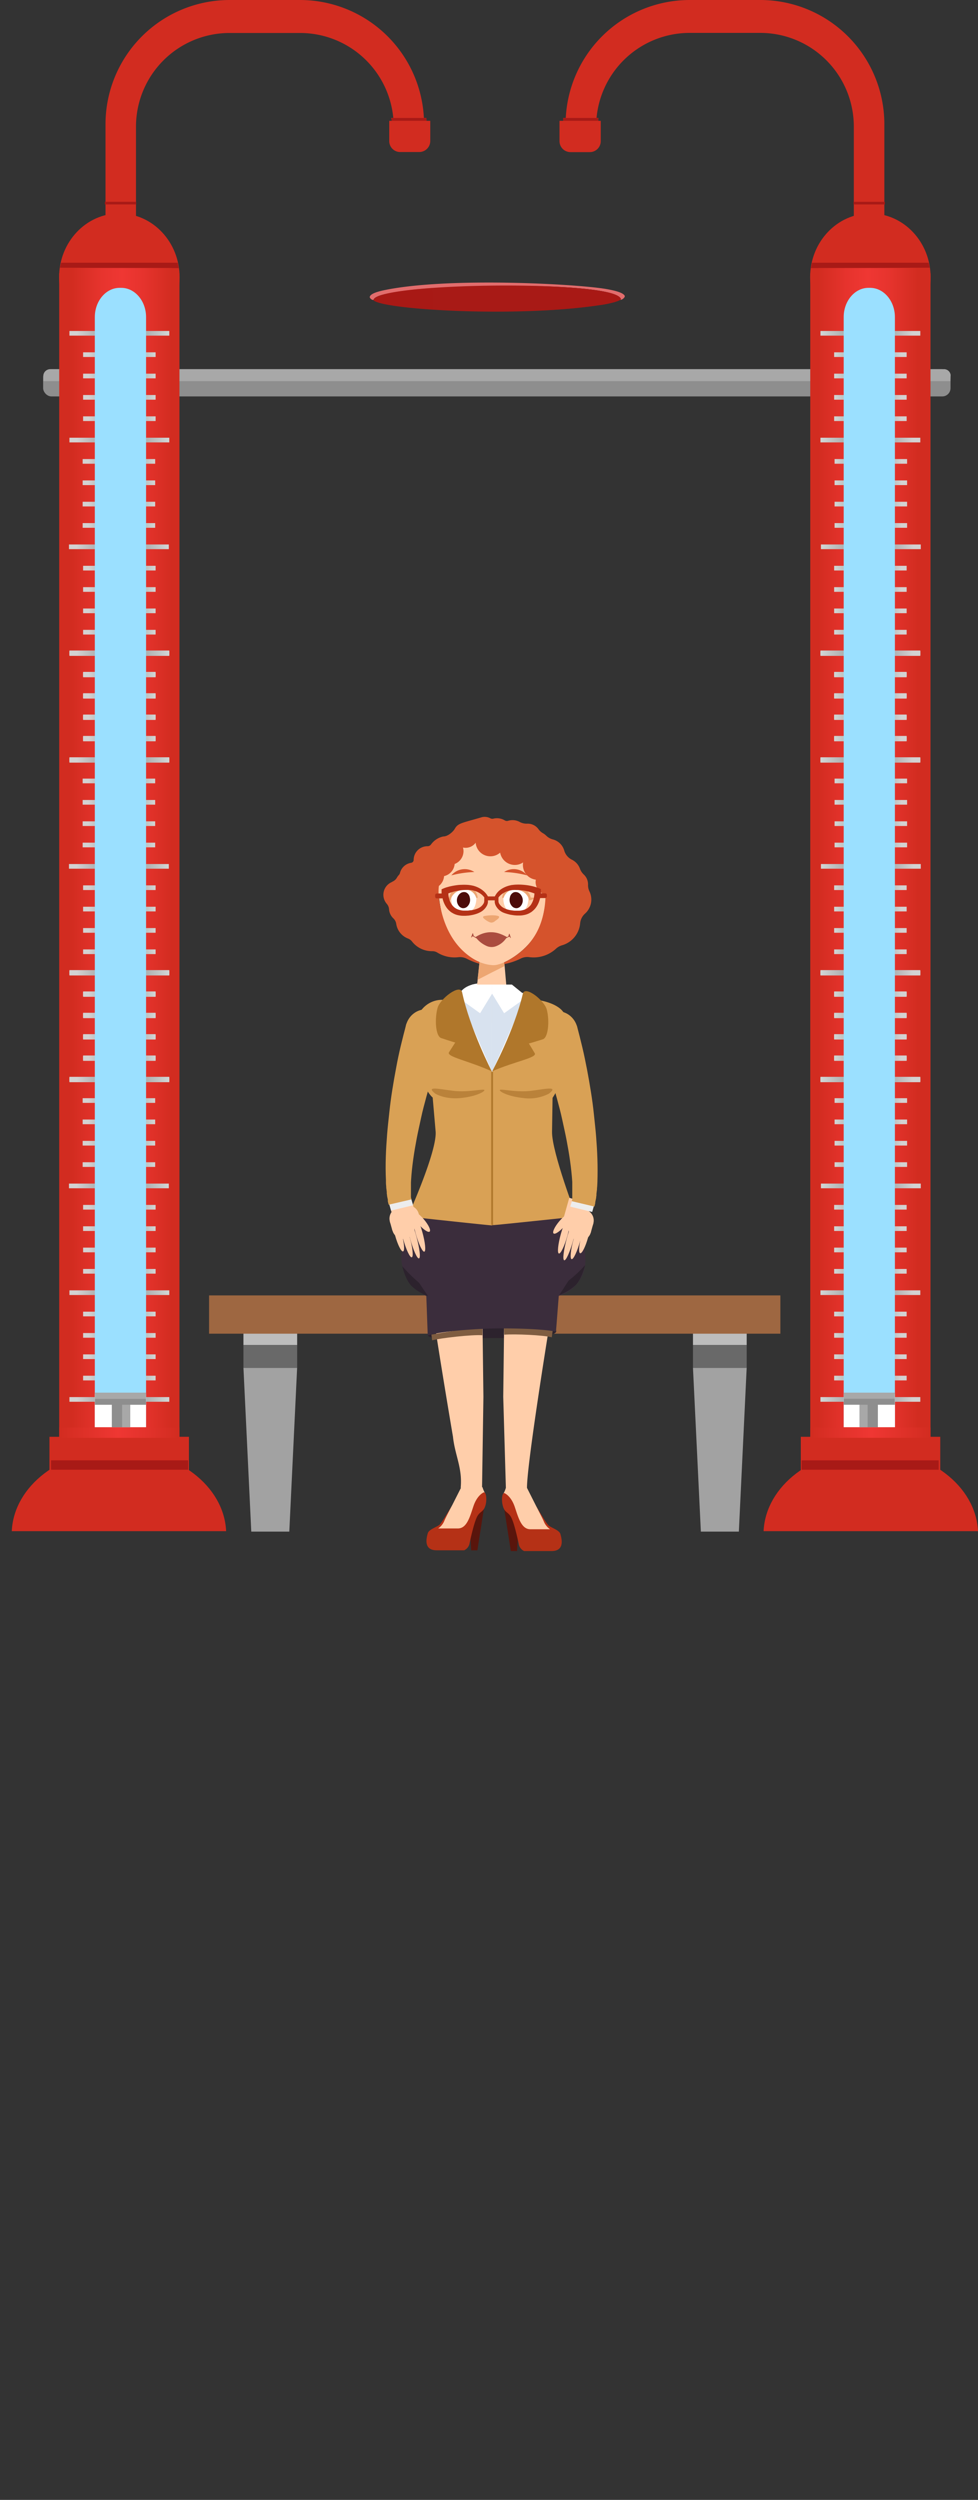 <svg xmlns="http://www.w3.org/2000/svg" xmlns:xlink="http://www.w3.org/1999/xlink" viewBox="0 0 332.11 848.17"><rect x="0" y="0" width="332.11" height="848.17" fill="#333333" stroke="none"/><defs><clipPath id="a"><path d="M210.87,101.44v.06c-.1.36-1.77.89-2.14,1a38.89,38.89,0,0,1-5.63,1.11c-28.22,4.14-71.94,1.48-76.12-1.62l-.16-.18c.87-4.83,52.68-6.34,74.28-3.51C206.71,99,210.37,100,210.87,101.44Z" style="fill:#a81a16"/></clipPath><linearGradient id="b" x1="-182.75" y1="288.95" x2="-148.36" y2="288.95" gradientTransform="matrix(1, 0, 0, -1, 460.49, 577.9)" gradientUnits="userSpaceOnUse"><stop offset="0.01" stop-color="#d22c20"/><stop offset="0.31" stop-color="#e7342e"/><stop offset="0.51" stop-color="#ef3733"/><stop offset="0.72" stop-color="#e6332d"/><stop offset="1" stop-color="#d22c20"/></linearGradient><linearGradient id="c" x1="311.62" y1="329.93" x2="278.86" y2="329.93" gradientUnits="userSpaceOnUse"><stop offset="0.05" stop-color="#d3d2d2"/><stop offset="0.37" stop-color="#9a9a9c"/><stop offset="0.64" stop-color="#9a9a9c"/><stop offset="1" stop-color="#d1d6d5"/></linearGradient><linearGradient id="d" x1="307.23" y1="337.17" x2="283.44" y2="337.17" xlink:href="#c"/><linearGradient id="e" x1="307.23" y1="344.42" x2="283.44" y2="344.42" xlink:href="#c"/><linearGradient id="f" x1="307.23" y1="351.66" x2="283.44" y2="351.66" xlink:href="#c"/><linearGradient id="g" x1="307.23" y1="358.9" x2="283.44" y2="358.9" xlink:href="#c"/><linearGradient id="h" x1="311.62" y1="366.15" x2="278.86" y2="366.15" xlink:href="#c"/><linearGradient id="i" x1="307.38" y1="373.39" x2="283.59" y2="373.39" xlink:href="#c"/><linearGradient id="j" x1="307.38" y1="380.63" x2="283.59" y2="380.63" xlink:href="#c"/><linearGradient id="k" x1="307.38" y1="387.88" x2="283.59" y2="387.88" xlink:href="#c"/><linearGradient id="l" x1="307.38" y1="395.12" x2="283.59" y2="395.12" xlink:href="#c"/><linearGradient id="m" x1="311.78" y1="402.37" x2="279.01" y2="402.37" xlink:href="#c"/><linearGradient id="n" x1="307.23" y1="409.61" x2="283.44" y2="409.61" xlink:href="#c"/><linearGradient id="o" x1="307.23" y1="416.85" x2="283.44" y2="416.85" xlink:href="#c"/><linearGradient id="p" x1="307.23" y1="424.1" x2="283.44" y2="424.1" xlink:href="#c"/><linearGradient id="q" x1="307.23" y1="431.34" x2="283.44" y2="431.34" xlink:href="#c"/><linearGradient id="r" x1="311.62" y1="438.58" x2="278.86" y2="438.58" xlink:href="#c"/><linearGradient id="s" x1="307.23" y1="445.83" x2="283.44" y2="445.83" xlink:href="#c"/><linearGradient id="t" x1="307.23" y1="453.07" x2="283.44" y2="453.07" xlink:href="#c"/><linearGradient id="u" x1="307.23" y1="460.31" x2="283.44" y2="460.31" xlink:href="#c"/><linearGradient id="v" x1="307.23" y1="467.56" x2="283.44" y2="467.56" xlink:href="#c"/><linearGradient id="w" x1="311.62" y1="474.8" x2="278.86" y2="474.8" xlink:href="#c"/><linearGradient id="x" x1="311.62" y1="221.51" x2="278.86" y2="221.51" xlink:href="#c"/><linearGradient id="y" x1="307.23" y1="228.75" x2="283.44" y2="228.75" xlink:href="#c"/><linearGradient id="z" x1="307.23" y1="235.99" x2="283.44" y2="235.99" xlink:href="#c"/><linearGradient id="aa" x1="307.23" y1="243.24" x2="283.44" y2="243.24" xlink:href="#c"/><linearGradient id="ab" x1="307.23" y1="250.48" x2="283.44" y2="250.48" xlink:href="#c"/><linearGradient id="ac" x1="311.62" y1="257.73" x2="278.86" y2="257.73" xlink:href="#c"/><linearGradient id="ad" x1="307.38" y1="264.97" x2="283.59" y2="264.97" xlink:href="#c"/><linearGradient id="ae" x1="307.38" y1="272.21" x2="283.59" y2="272.21" xlink:href="#c"/><linearGradient id="af" x1="307.38" y1="279.46" x2="283.59" y2="279.46" xlink:href="#c"/><linearGradient id="ag" x1="307.38" y1="286.7" x2="283.59" y2="286.7" xlink:href="#c"/><linearGradient id="ah" x1="311.78" y1="293.94" x2="279.01" y2="293.94" xlink:href="#c"/><linearGradient id="ai" x1="307.23" y1="301.19" x2="283.44" y2="301.19" xlink:href="#c"/><linearGradient id="aj" x1="307.23" y1="308.43" x2="283.44" y2="308.43" xlink:href="#c"/><linearGradient id="ak" x1="307.23" y1="315.67" x2="283.44" y2="315.67" xlink:href="#c"/><linearGradient id="al" x1="307.23" y1="322.92" x2="283.44" y2="322.92" xlink:href="#c"/><linearGradient id="am" x1="311.62" y1="330.16" x2="278.86" y2="330.16" xlink:href="#c"/><linearGradient id="an" x1="307.23" y1="337.4" x2="283.44" y2="337.4" xlink:href="#c"/><linearGradient id="ao" x1="307.23" y1="344.65" x2="283.44" y2="344.65" xlink:href="#c"/><linearGradient id="ap" x1="307.23" y1="351.89" x2="283.44" y2="351.89" xlink:href="#c"/><linearGradient id="aq" x1="307.23" y1="359.13" x2="283.44" y2="359.13" xlink:href="#c"/><linearGradient id="ar" x1="311.62" y1="366.38" x2="278.86" y2="366.38" xlink:href="#c"/><linearGradient id="as" x1="311.62" y1="113.09" x2="278.86" y2="113.09" xlink:href="#c"/><linearGradient id="at" x1="307.23" y1="120.33" x2="283.44" y2="120.33" xlink:href="#c"/><linearGradient id="au" x1="307.23" y1="127.57" x2="283.44" y2="127.57" xlink:href="#c"/><linearGradient id="av" x1="307.23" y1="134.82" x2="283.44" y2="134.82" xlink:href="#c"/><linearGradient id="aw" x1="307.23" y1="142.06" x2="283.44" y2="142.06" xlink:href="#c"/><linearGradient id="ax" x1="311.62" y1="149.3" x2="278.86" y2="149.3" xlink:href="#c"/><linearGradient id="ay" x1="307.38" y1="156.55" x2="283.59" y2="156.55" xlink:href="#c"/><linearGradient id="az" x1="307.38" y1="163.79" x2="283.59" y2="163.79" xlink:href="#c"/><linearGradient id="ba" x1="307.38" y1="171.03" x2="283.59" y2="171.03" xlink:href="#c"/><linearGradient id="bb" x1="307.38" y1="178.28" x2="283.59" y2="178.28" xlink:href="#c"/><linearGradient id="bc" x1="311.78" y1="185.52" x2="279.01" y2="185.52" xlink:href="#c"/><linearGradient id="bd" x1="307.23" y1="192.76" x2="283.44" y2="192.76" xlink:href="#c"/><linearGradient id="be" x1="307.23" y1="200.01" x2="283.44" y2="200.01" xlink:href="#c"/><linearGradient id="bf" x1="307.23" y1="207.25" x2="283.44" y2="207.25" xlink:href="#c"/><linearGradient id="bg" x1="307.23" y1="214.49" x2="283.44" y2="214.49" xlink:href="#c"/><linearGradient id="bh" x1="311.62" y1="221.74" x2="278.86" y2="221.74" xlink:href="#c"/><linearGradient id="bi" x1="307.23" y1="228.98" x2="283.44" y2="228.98" xlink:href="#c"/><linearGradient id="bj" x1="307.23" y1="236.23" x2="283.44" y2="236.23" xlink:href="#c"/><linearGradient id="bk" x1="307.23" y1="243.47" x2="283.44" y2="243.47" xlink:href="#c"/><linearGradient id="bl" x1="307.23" y1="250.71" x2="283.44" y2="250.71" xlink:href="#c"/><linearGradient id="bm" x1="311.62" y1="257.96" x2="278.86" y2="257.96" xlink:href="#c"/><clipPath id="bn"><rect x="286.53" y="112.37" width="17.37" height="371.86" style="fill:none"/></clipPath><linearGradient id="bo" x1="275.18" y1="486.08" x2="315.97" y2="486.08" gradientUnits="userSpaceOnUse"><stop offset="0.01" stop-color="#d22c20"/><stop offset="0.26" stop-color="#e2322b"/><stop offset="0.51" stop-color="#ef3733"/><stop offset="1" stop-color="#d22c20"/></linearGradient><linearGradient id="bp" x1="-368.75" y1="288.95" x2="-334.36" y2="288.95" gradientTransform="translate(392.71)" xlink:href="#b"/><linearGradient id="bq" x1="497.62" y1="329.93" x2="464.86" y2="329.93" gradientTransform="matrix(-1, 0, 0, 1, 522.09, 0)" xlink:href="#c"/><linearGradient id="br" x1="493.23" y1="337.17" x2="469.44" y2="337.17" gradientTransform="matrix(-1, 0, 0, 1, 522.09, 0)" xlink:href="#c"/><linearGradient id="bs" x1="493.23" y1="344.42" x2="469.44" y2="344.42" gradientTransform="matrix(-1, 0, 0, 1, 522.09, 0)" xlink:href="#c"/><linearGradient id="bt" x1="493.23" y1="351.66" x2="469.44" y2="351.66" gradientTransform="matrix(-1, 0, 0, 1, 522.09, 0)" xlink:href="#c"/><linearGradient id="bu" x1="493.23" y1="358.9" x2="469.44" y2="358.9" gradientTransform="matrix(-1, 0, 0, 1, 522.09, 0)" xlink:href="#c"/><linearGradient id="bv" x1="497.62" y1="366.15" x2="464.86" y2="366.15" gradientTransform="matrix(-1, 0, 0, 1, 522.09, 0)" xlink:href="#c"/><linearGradient id="bw" x1="493.38" y1="373.39" x2="469.59" y2="373.39" gradientTransform="matrix(-1, 0, 0, 1, 522.09, 0)" xlink:href="#c"/><linearGradient id="bx" x1="493.38" y1="380.63" x2="469.59" y2="380.63" gradientTransform="matrix(-1, 0, 0, 1, 522.09, 0)" xlink:href="#c"/><linearGradient id="by" x1="493.38" y1="387.88" x2="469.59" y2="387.88" gradientTransform="matrix(-1, 0, 0, 1, 522.09, 0)" xlink:href="#c"/><linearGradient id="bz" x1="493.38" y1="395.12" x2="469.59" y2="395.12" gradientTransform="matrix(-1, 0, 0, 1, 522.09, 0)" xlink:href="#c"/><linearGradient id="ca" x1="497.78" y1="402.37" x2="465.01" y2="402.37" gradientTransform="matrix(-1, 0, 0, 1, 522.09, 0)" xlink:href="#c"/><linearGradient id="cb" x1="493.23" y1="409.61" x2="469.44" y2="409.61" gradientTransform="matrix(-1, 0, 0, 1, 522.09, 0)" xlink:href="#c"/><linearGradient id="cc" x1="493.23" y1="416.85" x2="469.44" y2="416.85" gradientTransform="matrix(-1, 0, 0, 1, 522.09, 0)" xlink:href="#c"/><linearGradient id="cd" x1="493.23" y1="424.1" x2="469.44" y2="424.1" gradientTransform="matrix(-1, 0, 0, 1, 522.09, 0)" xlink:href="#c"/><linearGradient id="ce" x1="493.23" y1="431.34" x2="469.44" y2="431.34" gradientTransform="matrix(-1, 0, 0, 1, 522.09, 0)" xlink:href="#c"/><linearGradient id="cf" x1="497.62" y1="438.58" x2="464.86" y2="438.58" gradientTransform="matrix(-1, 0, 0, 1, 522.09, 0)" xlink:href="#c"/><linearGradient id="cg" x1="493.23" y1="445.83" x2="469.44" y2="445.83" gradientTransform="matrix(-1, 0, 0, 1, 522.09, 0)" xlink:href="#c"/><linearGradient id="ch" x1="493.23" y1="453.07" x2="469.44" y2="453.07" gradientTransform="matrix(-1, 0, 0, 1, 522.09, 0)" xlink:href="#c"/><linearGradient id="ci" x1="493.23" y1="460.31" x2="469.44" y2="460.31" gradientTransform="matrix(-1, 0, 0, 1, 522.09, 0)" xlink:href="#c"/><linearGradient id="cj" x1="493.23" y1="467.56" x2="469.44" y2="467.56" gradientTransform="matrix(-1, 0, 0, 1, 522.09, 0)" xlink:href="#c"/><linearGradient id="ck" x1="497.62" y1="474.8" x2="464.86" y2="474.8" gradientTransform="matrix(-1, 0, 0, 1, 522.09, 0)" xlink:href="#c"/><linearGradient id="cl" x1="497.62" y1="221.51" x2="464.86" y2="221.51" gradientTransform="matrix(-1, 0, 0, 1, 522.09, 0)" xlink:href="#c"/><linearGradient id="cm" x1="493.23" y1="228.75" x2="469.44" y2="228.75" gradientTransform="matrix(-1, 0, 0, 1, 522.09, 0)" xlink:href="#c"/><linearGradient id="cn" x1="493.23" y1="235.99" x2="469.44" y2="235.99" gradientTransform="matrix(-1, 0, 0, 1, 522.09, 0)" xlink:href="#c"/><linearGradient id="co" x1="493.23" y1="243.24" x2="469.44" y2="243.24" gradientTransform="matrix(-1, 0, 0, 1, 522.09, 0)" xlink:href="#c"/><linearGradient id="cp" x1="493.23" y1="250.48" x2="469.44" y2="250.48" gradientTransform="matrix(-1, 0, 0, 1, 522.09, 0)" xlink:href="#c"/><linearGradient id="cq" x1="497.62" y1="257.73" x2="464.86" y2="257.73" gradientTransform="matrix(-1, 0, 0, 1, 522.09, 0)" xlink:href="#c"/><linearGradient id="cr" x1="493.38" y1="264.97" x2="469.59" y2="264.97" gradientTransform="matrix(-1, 0, 0, 1, 522.09, 0)" xlink:href="#c"/><linearGradient id="cs" x1="493.38" y1="272.21" x2="469.59" y2="272.21" gradientTransform="matrix(-1, 0, 0, 1, 522.09, 0)" xlink:href="#c"/><linearGradient id="ct" x1="493.38" y1="279.46" x2="469.59" y2="279.46" gradientTransform="matrix(-1, 0, 0, 1, 522.09, 0)" xlink:href="#c"/><linearGradient id="cu" x1="493.38" y1="286.7" x2="469.59" y2="286.7" gradientTransform="matrix(-1, 0, 0, 1, 522.09, 0)" xlink:href="#c"/><linearGradient id="cv" x1="497.78" y1="293.94" x2="465.01" y2="293.94" gradientTransform="matrix(-1, 0, 0, 1, 522.09, 0)" xlink:href="#c"/><linearGradient id="cw" x1="493.23" y1="301.19" x2="469.44" y2="301.19" gradientTransform="matrix(-1, 0, 0, 1, 522.09, 0)" xlink:href="#c"/><linearGradient id="cx" x1="493.23" y1="308.43" x2="469.44" y2="308.43" gradientTransform="matrix(-1, 0, 0, 1, 522.09, 0)" xlink:href="#c"/><linearGradient id="cy" x1="493.23" y1="315.67" x2="469.44" y2="315.67" gradientTransform="matrix(-1, 0, 0, 1, 522.09, 0)" xlink:href="#c"/><linearGradient id="cz" x1="493.23" y1="322.92" x2="469.44" y2="322.92" gradientTransform="matrix(-1, 0, 0, 1, 522.09, 0)" xlink:href="#c"/><linearGradient id="da" x1="497.62" y1="330.16" x2="464.86" y2="330.16" gradientTransform="matrix(-1, 0, 0, 1, 522.09, 0)" xlink:href="#c"/><linearGradient id="db" x1="493.23" y1="337.4" x2="469.44" y2="337.4" gradientTransform="matrix(-1, 0, 0, 1, 522.09, 0)" xlink:href="#c"/><linearGradient id="dc" x1="493.23" y1="344.65" x2="469.44" y2="344.65" gradientTransform="matrix(-1, 0, 0, 1, 522.09, 0)" xlink:href="#c"/><linearGradient id="dd" x1="493.23" y1="351.89" x2="469.44" y2="351.89" gradientTransform="matrix(-1, 0, 0, 1, 522.09, 0)" xlink:href="#c"/><linearGradient id="de" x1="493.23" y1="359.13" x2="469.44" y2="359.13" gradientTransform="matrix(-1, 0, 0, 1, 522.09, 0)" xlink:href="#c"/><linearGradient id="df" x1="497.62" y1="366.38" x2="464.86" y2="366.38" gradientTransform="matrix(-1, 0, 0, 1, 522.09, 0)" xlink:href="#c"/><linearGradient id="dg" x1="497.62" y1="113.09" x2="464.86" y2="113.09" gradientTransform="matrix(-1, 0, 0, 1, 522.09, 0)" xlink:href="#c"/><linearGradient id="dh" x1="493.23" y1="120.33" x2="469.44" y2="120.33" gradientTransform="matrix(-1, 0, 0, 1, 522.09, 0)" xlink:href="#c"/><linearGradient id="di" x1="493.23" y1="127.57" x2="469.44" y2="127.57" gradientTransform="matrix(-1, 0, 0, 1, 522.09, 0)" xlink:href="#c"/><linearGradient id="dj" x1="493.23" y1="134.82" x2="469.44" y2="134.82" gradientTransform="matrix(-1, 0, 0, 1, 522.09, 0)" xlink:href="#c"/><linearGradient id="dk" x1="493.23" y1="142.06" x2="469.44" y2="142.06" gradientTransform="matrix(-1, 0, 0, 1, 522.09, 0)" xlink:href="#c"/><linearGradient id="dl" x1="497.62" y1="149.3" x2="464.86" y2="149.3" gradientTransform="matrix(-1, 0, 0, 1, 522.09, 0)" xlink:href="#c"/><linearGradient id="dm" x1="493.38" y1="156.55" x2="469.59" y2="156.55" gradientTransform="matrix(-1, 0, 0, 1, 522.09, 0)" xlink:href="#c"/><linearGradient id="dn" x1="493.38" y1="163.79" x2="469.59" y2="163.79" gradientTransform="matrix(-1, 0, 0, 1, 522.09, 0)" xlink:href="#c"/><linearGradient id="do" x1="493.38" y1="171.03" x2="469.59" y2="171.03" gradientTransform="matrix(-1, 0, 0, 1, 522.09, 0)" xlink:href="#c"/><linearGradient id="dp" x1="493.38" y1="178.28" x2="469.59" y2="178.28" gradientTransform="matrix(-1, 0, 0, 1, 522.09, 0)" xlink:href="#c"/><linearGradient id="dq" x1="497.78" y1="185.52" x2="465.01" y2="185.52" gradientTransform="matrix(-1, 0, 0, 1, 522.09, 0)" xlink:href="#c"/><linearGradient id="dr" x1="493.23" y1="192.76" x2="469.44" y2="192.76" gradientTransform="matrix(-1, 0, 0, 1, 522.09, 0)" xlink:href="#c"/><linearGradient id="ds" x1="493.23" y1="200.01" x2="469.44" y2="200.01" gradientTransform="matrix(-1, 0, 0, 1, 522.09, 0)" xlink:href="#c"/><linearGradient id="dt" x1="493.23" y1="207.25" x2="469.44" y2="207.25" gradientTransform="matrix(-1, 0, 0, 1, 522.09, 0)" xlink:href="#c"/><linearGradient id="du" x1="493.23" y1="214.49" x2="469.44" y2="214.49" gradientTransform="matrix(-1, 0, 0, 1, 522.09, 0)" xlink:href="#c"/><linearGradient id="dv" x1="497.62" y1="221.74" x2="464.86" y2="221.74" gradientTransform="matrix(-1, 0, 0, 1, 522.09, 0)" xlink:href="#c"/><linearGradient id="dw" x1="493.23" y1="228.98" x2="469.44" y2="228.98" gradientTransform="matrix(-1, 0, 0, 1, 522.09, 0)" xlink:href="#c"/><linearGradient id="dx" x1="493.23" y1="236.23" x2="469.44" y2="236.23" gradientTransform="matrix(-1, 0, 0, 1, 522.09, 0)" xlink:href="#c"/><linearGradient id="dy" x1="493.23" y1="243.47" x2="469.44" y2="243.47" gradientTransform="matrix(-1, 0, 0, 1, 522.09, 0)" xlink:href="#c"/><linearGradient id="dz" x1="493.23" y1="250.71" x2="469.44" y2="250.71" gradientTransform="matrix(-1, 0, 0, 1, 522.09, 0)" xlink:href="#c"/><linearGradient id="ea" x1="497.62" y1="257.96" x2="464.86" y2="257.96" gradientTransform="matrix(-1, 0, 0, 1, 522.09, 0)" xlink:href="#c"/><clipPath id="eb"><rect x="32.2" y="112.37" width="17.37" height="371.86" transform="translate(81.77 596.6) rotate(-180)" style="fill:none"/></clipPath><linearGradient id="ec" x1="461.18" y1="486.08" x2="501.97" y2="486.08" gradientTransform="matrix(1, 0, 0, -1, -441.06, 972.17)" xlink:href="#bo"/></defs><title>woman-start</title><g style="isolation:isolate"><polygon points="98.24 519.65 85.33 519.65 82.67 464.07 100.9 464.07 98.24 519.65" style="fill:#a2a2a2"/><rect x="82.67" y="448.64" width="18.24" height="7.71" style="fill:#bdbdbd"/><rect x="82.67" y="456.36" width="18.24" height="7.71" style="fill:#696969"/><polygon points="250.9 519.65 238 519.65 235.32 464.07 253.56 464.07 250.9 519.65" style="fill:#a2a2a2"/><rect x="235.32" y="448.64" width="18.24" height="7.71" style="fill:#bdbdbd"/><rect x="235.32" y="456.36" width="18.24" height="7.71" style="fill:#696969"/><rect x="71" y="439.51" width="194" height="12.99" style="fill:#9e6741"/><rect x="14.65" y="125.24" width="308.13" height="9.26" rx="2.8" ry="2.8" style="fill:#8e8e8e"/><path d="M322.73,129.32h-308v-2.06a2.37,2.37,0,0,1,2.59-2h303a2.28,2.28,0,0,1,2.51,2S322.67,129.28,322.73,129.32Z" style="fill:#a8a8a8"/><path d="M212.15,100.37l0,.17,0,.15a2.14,2.14,0,0,1-1.17,1l-.38.08,0-.09.24-.16v-.06c-2.55-6.55-71.5-5-82.21-1.06-1.67.69-1.61,1-1.84,1.39h0l-.39-.08a1.66,1.66,0,0,1-.84-.81v-.16c.24-1.22,3.23-1.89,4.37-2.17,21.58-4.7,66.51-2.21,76.11-.48C207.93,98.43,211.56,99.13,212.15,100.37Z" style="fill:#e26d6d"/><path d="M210.87,101.44v.06c-.1.36-1.77.89-2.14,1a38.89,38.89,0,0,1-5.63,1.11c-28.22,4.14-71.94,1.48-76.12-1.62l-.16-.18c.87-4.83,52.68-6.34,74.28-3.51C206.71,99,210.37,100,210.87,101.44Z" style="fill:#a81a16"/><g style="clip-path:url(#a)"><path d="M183.44,95.2v19.59l35.5-12.55S192,91.71,183.44,95.2Z" style="fill:#a81a16;opacity:0.3;mix-blend-mode:multiply"/><path d="M147.56,109.56l-1-16.3S123.7,95,123.5,100.63,147.56,109.56,147.56,109.56Z" style="fill:#a81a16;opacity:0.3;mix-blend-mode:multiply"/></g><path d="M258.24,0H234.07a42.15,42.15,0,0,0-42,42v.08h10.38a31.78,31.78,0,0,1,31.67-30.92h24.13a31.78,31.78,0,0,1,31.69,31.69V74.56c0,.1,0,.2,0,.3h10.37V42A42.15,42.15,0,0,0,258.24,0Z" style="fill:#d22c20"/><polygon points="192.47 42.43 191.71 48.03 194.25 50.43 200.81 49.6 202 44.51 201.39 40.74 201.55 39.96 192.99 39.96 192.47 42.43" style="fill:#d22c20"/><path d="M203.21,40h-3.08c0,.34-.06.67-.07,1h-5.72c0-.34,0-.68,0-1h-3.08c0,.34,0,.68,0,1H190v6.88a3.72,3.72,0,0,0,3.73,3.73h6.5A3.71,3.71,0,0,0,204,47.84V41h-.82C203.15,40.63,203.19,40.3,203.21,40Zm-2.32,4.56v3.33a.66.66,0,0,1-.66.66h-6.5a.69.69,0,0,1-.47-.19.66.66,0,0,1-.19-.46V44.05h7.82Z" style="fill:#d22c20"/><rect x="191.3" y="40.02" width="11.84" height="0.97" transform="translate(394.45 81.01) rotate(180)" style="fill:#a81a16"/><rect x="289.84" y="68.47" width="10.64" height="0.89" transform="translate(590.33 137.84) rotate(-180)" style="fill:#a81a16"/><rect x="275.15" y="92.76" width="40.83" height="400.07" transform="translate(591.13 585.59) rotate(-180)" style="fill:#d22c20"/><ellipse cx="295.56" cy="94.09" rx="20.46" ry="21.68" style="fill:#d22c20"/><polygon points="275.39 90.96 315.74 90.83 315.35 89.14 275.74 89.14 275.39 90.96" style="fill:#a81a16"/><rect x="277.75" y="90.95" width="34.39" height="395.99" transform="translate(589.88 577.9) rotate(-180)" style="fill:url(#b)"/><rect x="278.61" y="329.14" width="33.91" height="1.59" style="fill:url(#c)"/><rect x="283.26" y="336.38" width="24.62" height="1.59" style="fill:url(#d)"/><rect x="283.26" y="343.62" width="24.62" height="1.59" style="fill:url(#e)"/><rect x="283.26" y="350.87" width="24.62" height="1.59" style="fill:url(#f)"/><rect x="283.26" y="358.11" width="24.62" height="1.59" style="fill:url(#g)"/><rect x="278.61" y="365.35" width="33.91" height="1.59" style="fill:url(#h)"/><rect x="283.41" y="372.6" width="24.62" height="1.59" style="fill:url(#i)"/><rect x="283.41" y="379.84" width="24.62" height="1.59" style="fill:url(#j)"/><rect x="283.41" y="387.08" width="24.62" height="1.59" style="fill:url(#k)"/><rect x="283.41" y="394.33" width="24.62" height="1.59" style="fill:url(#l)"/><rect x="278.77" y="401.57" width="33.91" height="1.59" style="fill:url(#m)"/><rect x="283.26" y="408.81" width="24.62" height="1.59" style="fill:url(#n)"/><rect x="283.26" y="416.06" width="24.62" height="1.59" style="fill:url(#o)"/><rect x="283.26" y="423.3" width="24.62" height="1.59" style="fill:url(#p)"/><rect x="283.26" y="430.54" width="24.62" height="1.59" style="fill:url(#q)"/><rect x="278.61" y="437.79" width="33.91" height="1.59" style="fill:url(#r)"/><rect x="283.26" y="445.03" width="24.62" height="1.59" style="fill:url(#s)"/><rect x="283.26" y="452.28" width="24.62" height="1.59" style="fill:url(#t)"/><rect x="283.26" y="459.52" width="24.62" height="1.59" style="fill:url(#u)"/><rect x="283.26" y="466.76" width="24.62" height="1.59" style="fill:url(#v)"/><rect x="278.61" y="474.01" width="33.91" height="1.59" style="fill:url(#w)"/><rect x="278.61" y="220.71" width="33.91" height="1.59" style="fill:url(#x)"/><rect x="283.26" y="227.96" width="24.62" height="1.59" style="fill:url(#y)"/><rect x="283.26" y="235.2" width="24.62" height="1.59" style="fill:url(#z)"/><rect x="283.26" y="242.44" width="24.62" height="1.59" style="fill:url(#aa)"/><rect x="283.26" y="249.69" width="24.62" height="1.59" style="fill:url(#ab)"/><rect x="278.61" y="256.93" width="33.91" height="1.59" style="fill:url(#ac)"/><rect x="283.41" y="264.17" width="24.62" height="1.59" style="fill:url(#ad)"/><rect x="283.41" y="271.42" width="24.62" height="1.59" style="fill:url(#ae)"/><rect x="283.41" y="278.66" width="24.62" height="1.59" style="fill:url(#af)"/><rect x="283.41" y="285.9" width="24.62" height="1.59" style="fill:url(#ag)"/><rect x="278.77" y="293.15" width="33.91" height="1.59" style="fill:url(#ah)"/><rect x="283.26" y="300.39" width="24.62" height="1.59" style="fill:url(#ai)"/><rect x="283.26" y="307.64" width="24.62" height="1.59" style="fill:url(#aj)"/><rect x="283.26" y="314.88" width="24.62" height="1.59" style="fill:url(#ak)"/><rect x="283.26" y="322.12" width="24.62" height="1.59" style="fill:url(#al)"/><rect x="278.61" y="329.37" width="33.91" height="1.59" style="fill:url(#am)"/><rect x="283.26" y="336.61" width="24.62" height="1.59" style="fill:url(#an)"/><rect x="283.26" y="343.85" width="24.62" height="1.59" style="fill:url(#ao)"/><rect x="283.26" y="351.1" width="24.62" height="1.59" style="fill:url(#ap)"/><rect x="283.26" y="358.34" width="24.62" height="1.59" style="fill:url(#aq)"/><rect x="278.61" y="365.58" width="33.91" height="1.59" style="fill:url(#ar)"/><rect x="278.61" y="112.29" width="33.91" height="1.59" style="fill:url(#as)"/><rect x="283.26" y="119.53" width="24.62" height="1.59" style="fill:url(#at)"/><rect x="283.26" y="126.78" width="24.62" height="1.59" style="fill:url(#au)"/><rect x="283.26" y="134.02" width="24.62" height="1.59" style="fill:url(#av)"/><rect x="283.26" y="141.26" width="24.62" height="1.59" style="fill:url(#aw)"/><rect x="278.61" y="148.51" width="33.91" height="1.59" style="fill:url(#ax)"/><rect x="283.41" y="155.75" width="24.62" height="1.59" style="fill:url(#ay)"/><rect x="283.41" y="163" width="24.62" height="1.59" style="fill:url(#az)"/><rect x="283.41" y="170.24" width="24.62" height="1.59" style="fill:url(#ba)"/><rect x="283.41" y="177.48" width="24.62" height="1.59" style="fill:url(#bb)"/><rect x="278.77" y="184.73" width="33.91" height="1.59" style="fill:url(#bc)"/><rect x="283.26" y="191.97" width="24.62" height="1.59" style="fill:url(#bd)"/><rect x="283.26" y="199.21" width="24.62" height="1.59" style="fill:url(#be)"/><rect x="283.26" y="206.46" width="24.62" height="1.59" style="fill:url(#bf)"/><rect x="283.26" y="213.7" width="24.62" height="1.59" style="fill:url(#bg)"/><rect x="278.61" y="220.94" width="33.91" height="1.59" style="fill:url(#bh)"/><rect x="283.26" y="228.19" width="24.62" height="1.59" style="fill:url(#bi)"/><rect x="283.26" y="235.43" width="24.62" height="1.59" style="fill:url(#bj)"/><rect x="283.26" y="242.67" width="24.62" height="1.59" style="fill:url(#bk)"/><rect x="283.26" y="249.92" width="24.62" height="1.59" style="fill:url(#bl)"/><rect x="278.61" y="257.16" width="33.91" height="1.59" style="fill:url(#bm)"/><path d="M303.89,484.22V107.58c0-5.46-3.79-9.92-8.42-9.92h-.56c-4.63,0-8.41,4.46-8.41,9.92l0,376.64Z" style="fill:#9be0ff"/><g style="clip-path:url(#bn)"><rect x="286.45" y="472.99" width="17.57" height="370.41" style="fill:#fff"/><path d="M109.31,657.94H480.68a0,0,0,0,1,0,0v6.22a0,0,0,0,1,0,0H109.31a0,0,0,0,1,0,0v-6.24A0,0,0,0,1,109.31,657.94Z" transform="translate(-366.05 956.06) rotate(-90)" style="fill:#8e8e8e"/><path d="M294.63,475.38V846.64h-1.39c-.76,0-1.38-1.4-1.38-3.12V478.38c0-1.72,0-3,0-3Z" style="fill:#a8a8a8"/><rect x="286.51" y="472.5" width="17.39" height="2.07" style="fill:#a8a8a8"/><rect x="286.5" y="474.54" width="17.38" height="2.07" style="fill:#8e8e8e"/></g><rect x="271.93" y="487.48" width="47.36" height="11.37" transform="translate(591.22 986.33) rotate(-180)" style="fill:#d22c20"/><path d="M259.3,519.5c.71-15.38,16.73-27.67,36.4-27.67s35.69,12.29,36.41,27.67Z" style="fill:#d22c20"/><rect x="272.19" y="495.46" width="46.57" height="3.19" transform="translate(590.95 994.12) rotate(-180)" style="fill:#a81a16"/><rect x="275.18" y="484.33" width="40.79" height="3.5" style="fill:url(#bo)"/><path d="M77.85,0H102a42.15,42.15,0,0,1,42,42v.08H133.68A31.79,31.79,0,0,0,102,11.19H77.87A31.79,31.79,0,0,0,46.18,42.88V74.56c0,.1,0,.2,0,.3H35.83V42A42.15,42.15,0,0,1,77.85,0Z" style="fill:#d22c20"/><polygon points="143.62 42.43 144.38 48.03 141.85 50.43 135.28 49.6 134.1 44.51 134.7 40.74 134.54 39.96 143.11 39.96 143.62 42.43" style="fill:#d22c20"/><path d="M133,41h-.82v6.87A3.72,3.72,0,0,0,135,51.48a3.63,3.63,0,0,0,.87.1h6.5a3.74,3.74,0,0,0,3.74-3.73V41h-1.28c0-.34,0-.68-.05-1H141.7c0,.34,0,.68.05,1H136c0-.34,0-.67-.07-1h-3.09C132.91,40.3,133,40.63,133,41Zm2.25,3.08H143v3.81a.66.66,0,0,1-.19.46.67.67,0,0,1-.47.19h-6.5a.65.65,0,0,1-.65-.66v-3.8Z" style="fill:#d22c20"/><rect x="132.95" y="40.02" width="11.84" height="0.97" style="fill:#a81a16"/><rect x="35.61" y="68.47" width="10.64" height="0.89" style="fill:#a81a16"/><rect x="20.11" y="92.76" width="40.83" height="400.07" style="fill:#d22c20"/><ellipse cx="40.53" cy="94.09" rx="20.46" ry="21.68" style="fill:#d22c20"/><polygon points="60.71 90.96 20.35 90.83 20.75 89.14 60.35 89.14 60.71 90.96" style="fill:#a81a16"/><rect x="23.96" y="90.95" width="34.39" height="395.99" style="fill:url(#bp)"/><rect x="23.58" y="329.14" width="33.91" height="1.59" style="fill:url(#bq)"/><rect x="28.22" y="336.38" width="24.62" height="1.59" style="fill:url(#br)"/><rect x="28.22" y="343.62" width="24.62" height="1.59" style="fill:url(#bs)"/><rect x="28.22" y="350.87" width="24.62" height="1.59" style="fill:url(#bt)"/><rect x="28.22" y="358.11" width="24.62" height="1.59" style="fill:url(#bu)"/><rect x="23.58" y="365.35" width="33.91" height="1.59" style="fill:url(#bv)"/><rect x="28.07" y="372.6" width="24.62" height="1.59" style="fill:url(#bw)"/><rect x="28.07" y="379.84" width="24.62" height="1.59" style="fill:url(#bx)"/><rect x="28.07" y="387.08" width="24.62" height="1.59" style="fill:url(#by)"/><rect x="28.07" y="394.33" width="24.62" height="1.59" style="fill:url(#bz)"/><rect x="23.42" y="401.57" width="33.91" height="1.59" style="fill:url(#ca)"/><rect x="28.22" y="408.81" width="24.62" height="1.59" style="fill:url(#cb)"/><rect x="28.22" y="416.06" width="24.62" height="1.59" style="fill:url(#cc)"/><rect x="28.22" y="423.3" width="24.62" height="1.59" style="fill:url(#cd)"/><rect x="28.22" y="430.54" width="24.62" height="1.59" style="fill:url(#ce)"/><rect x="23.58" y="437.79" width="33.91" height="1.59" style="fill:url(#cf)"/><rect x="28.22" y="445.03" width="24.62" height="1.59" style="fill:url(#cg)"/><rect x="28.22" y="452.28" width="24.62" height="1.59" style="fill:url(#ch)"/><rect x="28.22" y="459.52" width="24.62" height="1.59" style="fill:url(#ci)"/><rect x="28.22" y="466.76" width="24.62" height="1.59" style="fill:url(#cj)"/><rect x="23.58" y="474.01" width="33.91" height="1.59" style="fill:url(#ck)"/><rect x="23.58" y="220.71" width="33.91" height="1.59" style="fill:url(#cl)"/><rect x="28.22" y="227.96" width="24.62" height="1.59" style="fill:url(#cm)"/><rect x="28.22" y="235.2" width="24.62" height="1.59" style="fill:url(#cn)"/><rect x="28.22" y="242.44" width="24.62" height="1.59" style="fill:url(#co)"/><rect x="28.22" y="249.69" width="24.62" height="1.59" style="fill:url(#cp)"/><rect x="23.58" y="256.93" width="33.91" height="1.59" style="fill:url(#cq)"/><rect x="28.07" y="264.17" width="24.62" height="1.59" style="fill:url(#cr)"/><rect x="28.07" y="271.42" width="24.62" height="1.59" style="fill:url(#cs)"/><rect x="28.07" y="278.66" width="24.62" height="1.59" style="fill:url(#ct)"/><rect x="28.07" y="285.9" width="24.62" height="1.59" style="fill:url(#cu)"/><rect x="23.42" y="293.15" width="33.91" height="1.59" style="fill:url(#cv)"/><rect x="28.22" y="300.39" width="24.62" height="1.59" style="fill:url(#cw)"/><rect x="28.22" y="307.64" width="24.62" height="1.59" style="fill:url(#cx)"/><rect x="28.22" y="314.88" width="24.62" height="1.59" style="fill:url(#cy)"/><rect x="28.22" y="322.12" width="24.62" height="1.59" style="fill:url(#cz)"/><rect x="23.58" y="329.37" width="33.91" height="1.59" style="fill:url(#da)"/><rect x="28.22" y="336.61" width="24.62" height="1.59" style="fill:url(#db)"/><rect x="28.22" y="343.85" width="24.62" height="1.59" style="fill:url(#dc)"/><rect x="28.22" y="351.1" width="24.62" height="1.59" style="fill:url(#dd)"/><rect x="28.22" y="358.34" width="24.62" height="1.59" style="fill:url(#de)"/><rect x="23.58" y="365.58" width="33.91" height="1.59" style="fill:url(#df)"/><rect x="23.58" y="112.29" width="33.91" height="1.59" style="fill:url(#dg)"/><rect x="28.22" y="119.53" width="24.62" height="1.59" style="fill:url(#dh)"/><rect x="28.22" y="126.78" width="24.62" height="1.59" style="fill:url(#di)"/><rect x="28.22" y="134.02" width="24.62" height="1.59" style="fill:url(#dj)"/><rect x="28.22" y="141.26" width="24.62" height="1.59" style="fill:url(#dk)"/><rect x="23.58" y="148.51" width="33.91" height="1.59" style="fill:url(#dl)"/><rect x="28.07" y="155.75" width="24.62" height="1.59" style="fill:url(#dm)"/><rect x="28.07" y="163" width="24.62" height="1.59" style="fill:url(#dn)"/><rect x="28.07" y="170.24" width="24.62" height="1.59" style="fill:url(#do)"/><rect x="28.07" y="177.48" width="24.62" height="1.59" style="fill:url(#dp)"/><rect x="23.42" y="184.73" width="33.91" height="1.59" style="fill:url(#dq)"/><rect x="28.22" y="191.97" width="24.62" height="1.59" style="fill:url(#dr)"/><rect x="28.22" y="199.21" width="24.62" height="1.59" style="fill:url(#ds)"/><rect x="28.22" y="206.46" width="24.62" height="1.59" style="fill:url(#dt)"/><rect x="28.22" y="213.7" width="24.62" height="1.59" style="fill:url(#du)"/><rect x="23.58" y="220.94" width="33.91" height="1.59" style="fill:url(#dv)"/><rect x="28.22" y="228.19" width="24.62" height="1.59" style="fill:url(#dw)"/><rect x="28.22" y="235.43" width="24.62" height="1.59" style="fill:url(#dx)"/><rect x="28.22" y="242.67" width="24.62" height="1.59" style="fill:url(#dy)"/><rect x="28.22" y="249.92" width="24.62" height="1.59" style="fill:url(#dz)"/><rect x="23.58" y="257.16" width="33.91" height="1.59" style="fill:url(#ea)"/><path d="M32.2,484.22V107.58c0-5.46,3.79-9.92,8.42-9.92h.56c4.63,0,8.42,4.46,8.42,9.92l0,376.64Z" style="fill:#9be0ff"/><g style="clip-path:url(#eb)"><rect x="32.08" y="472.99" width="17.57" height="370.41" transform="translate(81.72 1316.39) rotate(-180)" style="fill:#fff"/><path d="M-144.6,657.94H226.78a0,0,0,0,1,0,0v6.22a0,0,0,0,1,0,0H-144.6a0,0,0,0,1,0,0v-6.24a0,0,0,0,1,0,0Z" transform="translate(-619.97 702.15) rotate(-90)" style="fill:#8e8e8e"/><path d="M41.46,475.38V846.64h1.39c.77,0,1.39-1.4,1.39-3.12V478.38c0-1.72,0-3,0-3Z" style="fill:#a8a8a8"/><rect x="32.2" y="472.5" width="17.39" height="2.07" transform="translate(81.79 947.07) rotate(-180)" style="fill:#a8a8a8"/><rect x="32.21" y="474.54" width="17.38" height="2.07" transform="translate(81.8 951.16) rotate(-180)" style="fill:#8e8e8e"/></g><rect x="16.8" y="487.48" width="47.36" height="11.37" style="fill:#d22c20"/><path d="M76.79,519.5c-.71-15.38-16.73-27.67-36.4-27.67S4.7,504.12,4,519.5Z" style="fill:#d22c20"/><rect x="17.33" y="495.46" width="46.57" height="3.19" style="fill:#a81a16"/><rect x="20.12" y="484.33" width="40.79" height="3.5" transform="translate(81.04 972.17) rotate(-180)" style="fill:url(#ec)"/><rect y="474.17" width="112.67" height="374" style="fill:none"/><path d="M164,370.65c-2.84-4.62-8.77-16-8.77-30.23,0-7.8,10.23-6.87,10.23-6.87s10.23-.93,10.23,6.87c0,14.23-5.93,25.61-8.76,30.23-.88,1.45-1.46,2.25-1.46,2.25v0S164.82,372.1,164,370.65Z" style="fill:#fff"/><path d="M184.81,343.58a23.12,23.12,0,0,1-4,1.57A46.84,46.84,0,0,1,165.34,347,49.68,49.68,0,0,1,153,345.14a19,19,0,0,1-5.18-2.18c.79-1,4-2.81,7.1-4.36,1.8-.9,3.59-1.72,4.87-2.3,1.06-.49,1.78-.8,1.87-.83a13.74,13.74,0,0,0,.53-3c.41-3.34.86-8.25.86-8.25h8l.32,3.61.68,7.81c.84.37,1.68.78,2.51,1.22,1.66.87,3.27,1.85,4.72,2.78C182.44,341.71,184.81,343.58,184.81,343.58Z" style="fill:#ffceaa"/><path d="M171.3,327.8q-4.59,2.26-9.14,4.64c.41-3.34.86-8.25.86-8.25h8Z" style="fill:#eda672"/><path d="M148.89,296c-.73,5,.8,19,5.54,24.26s9.68,7.08,13,7.21S178.25,323.24,182,317c4.49-7.51,4.1-21.79,3.17-27.32S174.86,279,165.9,280.47,150.74,283.63,148.89,296Z" style="fill:#ffceaa"/><path d="M169.43,310.9c-.91-.47-3-.43-4.68-.16a1.63,1.63,0,0,0-.61.2c-.17.11-.11.33,0,.51a6.54,6.54,0,0,0,1.89,1.33,2.14,2.14,0,0,0,.86.25,2,2,0,0,0,1.21-.52C168.67,312.08,169.79,311.44,169.43,310.9Z" style="fill:#eda672"/><path d="M133.19,299.16a3.24,3.24,0,0,0,1.6-1.39,4.17,4.17,0,0,1,.66-.9,1.62,1.62,0,0,0,.37-.68,4.63,4.63,0,0,1,3.78-3.45,1,1,0,0,0,.87-1,4.67,4.67,0,0,1,4.67-4.63h.05a1.44,1.44,0,0,0,1.22-.66,6.85,6.85,0,0,1,4.13-2.65c1.59,0,3.37-1.67,3.87-2.56,1.11-2,2.32-1.94,9.3-4h0a4.11,4.11,0,0,1,2.81.4,1.44,1.44,0,0,0,1,.12,5.14,5.14,0,0,1,3.88.58,1.4,1.4,0,0,0,1.15.14,5.09,5.09,0,0,1,3.94.4,4.93,4.93,0,0,0,2.55.58,4.51,4.51,0,0,1,3.81,1.86,4.75,4.75,0,0,0,1.52,1.37,5.69,5.69,0,0,1,1.14.86,4.92,4.92,0,0,0,2.22,1.25,5.46,5.46,0,0,1,3.88,3.79,5,5,0,0,0,2.59,3.09,5.48,5.48,0,0,1,2.75,3.08,5,5,0,0,0,1.28,1.94,4.57,4.57,0,0,1,1.46,3.48,4.81,4.81,0,0,0,.49,2.29,6.38,6.38,0,0,1-1.52,7.51,5,5,0,0,0-1.65,3.28,8.55,8.55,0,0,1-6.15,7.46,5.13,5.13,0,0,0-2,1.11,11.23,11.23,0,0,1-9.16,2.91,5,5,0,0,0-2.91.5,21.09,21.09,0,0,1-5.57,1.85l-.05-.53c9.68-4.82,13.77-12.42,14.1-22.74v-.27a4.47,4.47,0,0,1-3.39-4.32,4.9,4.9,0,0,1,.08-.77,5,5,0,0,1-4.39-5,6,6,0,0,1,.07-.86,5,5,0,0,1-2.8.86,5.06,5.06,0,0,1-5-4.18,5,5,0,0,1-3.31,1.25,5,5,0,0,1-5-4.62,4.19,4.19,0,0,1-4.31,1.64,5,5,0,0,1,.18,1.22,4.68,4.68,0,0,1-3,4.36,4.65,4.65,0,0,1-3.6,4.12,4.67,4.67,0,0,1-1.77,3.34,19.26,19.26,0,0,0-.08,3.23c.95,8.83,4.61,18.15,13.79,22.6l0,.54a21.89,21.89,0,0,1-4.26-1.7,5,5,0,0,0-2.81-.5,11.14,11.14,0,0,1-7.18-1.58,3.24,3.24,0,0,0-1.72-.46,8.53,8.53,0,0,1-6.86-3.29,3.16,3.16,0,0,0-1.36-1,6.35,6.35,0,0,1-4-5,3.22,3.22,0,0,0-1-1.87,4.64,4.64,0,0,1-1.43-3,3.13,3.13,0,0,0-.78-1.91,4.67,4.67,0,0,1,1.78-7.4Z" style="fill:#d5532c"/><path d="M158.93,301.81a3.49,3.49,0,0,1,2.73,2.28c.26.77,0,3.46-1.15,4.51a3.47,3.47,0,0,1-1.79.9c-1.17.13-2.95.22-3.9-.57a4.38,4.38,0,0,1-1.45-2.8,4.14,4.14,0,0,1,.19-2.49c.69-1.28,2.26-1.76,3.67-2.11Z" style="fill:#fff"/><path d="M155.8,307.34a3,3,0,0,1-.18-3.48,2.74,2.74,0,0,1,1.06-1,2.08,2.08,0,0,1,1.49-.12,2.21,2.21,0,0,1,1.34,1.72,3.08,3.08,0,0,1-.94,3.22,2.05,2.05,0,0,1-1.52.44A2.07,2.07,0,0,1,155.8,307.34Z" style="fill:#4c0c0a"/><path d="M153,305.32a4.51,4.51,0,0,1,3-3.15,5,5,0,0,1,3.64,0,3.94,3.94,0,0,1,2,2.26c.14.36.53.31.58.08a4.4,4.4,0,0,0-3.5-3.79,5.48,5.48,0,0,0-5.66,2.42,3.52,3.52,0,0,0-.56,1.7C152.41,305.43,152.9,305.66,153,305.32Z" style="fill:#eda672"/><path d="M153.08,304.49l-2.2.13a4,4,0,0,0,2,.83C152.91,305,152.83,304.82,153.08,304.49Z" style="fill:#eda672"/><path d="M173.75,301.81a3.49,3.49,0,0,0-2.73,2.28c-.27.77,0,3.46,1.15,4.51a3.44,3.44,0,0,0,1.79.9c1.16.13,2.94.22,3.9-.57a4.37,4.37,0,0,0,1.44-2.8,4.06,4.06,0,0,0-.18-2.49c-.69-1.28-2.26-1.76-3.68-2.11Z" style="fill:#fff"/><path d="M176.88,307.34a3,3,0,0,0,.17-3.48,2.64,2.64,0,0,0-1.05-1,2.08,2.08,0,0,0-1.49-.12,2.25,2.25,0,0,0-1.35,1.72,3.1,3.1,0,0,0,.94,3.22,2,2,0,0,0,1.52.44A2.1,2.1,0,0,0,176.88,307.34Z" style="fill:#4c0c0a"/><path d="M179.69,305.32a4.5,4.5,0,0,0-2.94-3.15,5.05,5.05,0,0,0-3.65,0,3.92,3.92,0,0,0-2,2.26c-.14.36-.53.31-.58.08a4.4,4.4,0,0,1,3.49-3.79,5.47,5.47,0,0,1,5.66,2.42,3.45,3.45,0,0,1,.57,1.7C180.26,305.43,179.77,305.66,179.69,305.32Z" style="fill:#eda672"/><path d="M179.59,304.49l2.21.13a4,4,0,0,1-2,.83C179.76,305,179.85,304.82,179.59,304.49Z" style="fill:#eda672"/><path d="M179,297a35.49,35.49,0,0,0-7.81-1.14A5.92,5.92,0,0,1,179,297Z" style="fill:#d5532c"/><path d="M153.27,297a35.49,35.49,0,0,1,7.81-1.14,5.93,5.93,0,0,0-7.81,1.14Z" style="fill:#d5532c"/><path d="M173.35,317.8l-.29-.89c-.25-.46-.25.62-.52.82a3.52,3.52,0,0,1-.89.44l-2.65,1c-1.17.91,2.72-.68,3.62-1.24.17-.1.45-.13.54,0C173.46,318.53,173.54,318.18,173.35,317.8Z" style="fill:#aa4c3f"/><path d="M164.42,319.18l-2.61-1.12a3.34,3.34,0,0,1-.87-.48c-.26-.21-.22-1.29-.49-.84l-.33.88c-.2.37-.13.72.19.18.09-.15.38-.11.54,0C161.73,318.4,165.55,320.14,164.42,319.18Z" style="fill:#aa4c3f"/><path d="M164.93,320.8a4.21,4.21,0,0,0,3.53.23,7.26,7.26,0,0,0,3.59-2.95l-4.23-.48a16.47,16.47,0,0,0-2.22-.07c-.88,0-4,.56-4,.56A9.33,9.33,0,0,0,164.93,320.8Z" style="fill:#aa4c3f"/><path d="M161.39,318a10.64,10.64,0,0,1,2.53-1.26,8.79,8.79,0,0,1,3-.45,8.67,8.67,0,0,1,2.71.48,15,15,0,0,1,2.6,1.21c.32.33-2.51.73-5.14.75C164.16,318.74,161,318.34,161.39,318Z" style="fill:#aa4c3f"/><path d="M185.15,303.09h-1.46c0-.24,0-.48,0-.74v-.69l-.64-.28h0c-.37-.16-.67-.26-1-.37l-1-.28c-.65-.16-1.31-.29-2-.39s-1.32-.15-2-.19a19,19,0,0,0-2,0,9.32,9.32,0,0,0-1,.1c-.34,0-.68.12-1,.18a9.14,9.14,0,0,0-1.95.72,8,8,0,0,0-1.72,1.16A6.59,6.59,0,0,0,168.1,304l-.08.14h-2.33l-.08-.14a6.56,6.56,0,0,0-1.35-1.63,8.25,8.25,0,0,0-1.72-1.16,9.14,9.14,0,0,0-1.95-.72c-.34-.06-.68-.15-1-.18a8.85,8.85,0,0,0-1-.1,18.75,18.75,0,0,0-2,0c-.67,0-1.34.09-2,.19s-1.32.23-2,.39l-1,.28c-.33.11-.63.21-1,.37h0l-.64.28v.69c0,.26,0,.5,0,.74h-1.62a.56.56,0,0,0-.56.56v.54a.56.56,0,0,0,.56.56H150a.59.59,0,0,0,.26-.07q.08.35.18.69a9.26,9.26,0,0,0,.57,1.43,8,8,0,0,0,.83,1.33,6.77,6.77,0,0,0,1.14,1.13,3,3,0,0,0,.67.44,4.37,4.37,0,0,0,.71.37,6.27,6.27,0,0,0,1.5.44,7.11,7.11,0,0,0,1.52.14h.75l.69-.05c.44,0,1-.14,1.44-.2a14.11,14.11,0,0,0,1.42-.37,8.05,8.05,0,0,0,1.39-.59,5.27,5.27,0,0,0,2.23-2.16,3.45,3.45,0,0,0,.31-.77,4.16,4.16,0,0,0,.08-.43v-.67H168v.67a2.5,2.5,0,0,0,.09.43,3.42,3.42,0,0,0,.3.77,5.24,5.24,0,0,0,2.24,2.16A8.3,8.3,0,0,0,172,310a14.29,14.29,0,0,0,1.43.37c.47.06,1,.17,1.44.2l.68.05h.76a7,7,0,0,0,1.51-.14,6.35,6.35,0,0,0,1.51-.44,4.37,4.37,0,0,0,.71-.37,3.16,3.16,0,0,0,.66-.44,6.83,6.83,0,0,0,1.15-1.13,8,8,0,0,0,.83-1.33,8.32,8.32,0,0,0,.56-1.43c.07-.21.13-.43.18-.64l.11,0h1.62a.56.56,0,0,0,.56-.56v-.54A.56.56,0,0,0,185.15,303.09Zm-20.71,2.56a1.73,1.73,0,0,1-.3,1,3.88,3.88,0,0,1-1.72,1.49,7.28,7.28,0,0,1-1.16.43,9.72,9.72,0,0,1-1.24.26c-.43,0-.8.11-1.27.12l-.68,0h-.31l-.3,0a5.11,5.11,0,0,1-1.2-.17,5.17,5.17,0,0,1-1.11-.37,2.74,2.74,0,0,1-.49-.29,1.8,1.8,0,0,1-.45-.33,5,5,0,0,1-.77-.82,7.17,7.17,0,0,1-.56-1,6.29,6.29,0,0,1-.39-1.13,7,7,0,0,1-.22-1.2c0-.16,0-.33-.05-.5l.13-.05q.41-.17.84-.3a16.3,16.3,0,0,1,1.73-.47,16.18,16.18,0,0,1,3.59-.38,8.34,8.34,0,0,1,.88,0,6.26,6.26,0,0,1,.87.1,8,8,0,0,1,1.65.48,6.85,6.85,0,0,1,1.48.87,5.3,5.3,0,0,1,1.07,1.1Zm17-2a8.17,8.17,0,0,1-.22,1.2,7,7,0,0,1-.95,2.15,5,5,0,0,1-.78.82,1.63,1.63,0,0,1-.45.33,2.18,2.18,0,0,1-.49.29,4.91,4.91,0,0,1-1.1.37,5.26,5.26,0,0,1-1.2.17l-.31,0h-.3l-.68,0c-.47,0-.85-.08-1.28-.12a10.5,10.5,0,0,1-1.24-.26,7.54,7.54,0,0,1-1.15-.43,4,4,0,0,1-1.73-1.49,1.72,1.72,0,0,1-.29-1l0-1.17a5.35,5.35,0,0,1,1.08-1.1,6.85,6.85,0,0,1,1.48-.87,7.81,7.81,0,0,1,1.65-.48,6.3,6.3,0,0,1,.86-.1,8.63,8.63,0,0,1,.89,0,17.64,17.64,0,0,1,1.8.09,17.38,17.38,0,0,1,1.78.29,17.16,17.16,0,0,1,1.74.47q.42.13.84.3l.12.05C181.48,303.27,181.47,303.44,181.45,303.6Z" style="fill:#b53116"/><path d="M137.06,384.12a2.32,2.32,0,0,0-.27.26A1.12,1.12,0,0,1,137.06,384.12Z" style="fill:#754559;opacity:0.4;mix-blend-mode:multiply"/><path d="M171,506.68a8.7,8.7,0,0,0,.77-1.85h7.19l3.08,6.1,3.23,5.85,1.91,2.2-1.49.73-9.21-.86Z" style="fill:#ffceaa"/><path d="M171.26,512.16l2.21,14.09h2.12l.41-7.59s-1-4.7-1.65-5.38S171.26,512.16,171.26,512.16Z" style="fill:#59150c"/><path d="M171.46,506.68s2.1.91,3.34,4.58,2.25,7.59,5.3,7.59h6.68a6,6,0,0,1-2-2.38c-.58-1.44-2.77-5.54-2.77-5.54s3.39,5.82,4.29,6.63,3.63,1.57,4,2.91,1.67,5.78-3,5.78H178a3.23,3.23,0,0,1-1.86-2.49c-.43-2-1.57-7.15-2.58-9s-2.1-1.44-2.76-3.68S170.54,506,171.46,506.68Z" style="fill:#b53116"/><path d="M164.61,506.42a8.92,8.92,0,0,1-.77-1.85h-7.19l-3.08,6.09-3.23,5.86-1.91,2.2,1.49.72,9.21-.86Z" style="fill:#ffceaa"/><path d="M164.32,511.89,162.11,526H160l-.41-7.59s1-4.71,1.66-5.39S164.32,511.89,164.32,511.89Z" style="fill:#59150c"/><path d="M164.12,506.42s-2.1.9-3.34,4.58-2.24,7.58-5.3,7.58H148.8a5.85,5.85,0,0,0,2-2.38c.57-1.43,2.76-5.54,2.76-5.54s-3.38,5.82-4.29,6.64-3.63,1.57-4,2.91-1.67,5.78,3,5.78h9.35a3.25,3.25,0,0,0,1.86-2.49c.43-2,1.58-7.16,2.58-9s2.1-1.43,2.77-3.67S165,505.77,164.12,506.42Z" style="fill:#b53116"/><path d="M188.89,451.66c0,1.9-10,2.32-22.13,2.32s-21.47.83-21.47-1.07,9.64-3.67,21.74-3.67S188.89,449.77,188.89,451.66Z" style="fill:#2c222d"/><path d="M171.79,504.93l-.9-31,.65-52.69A6.35,6.35,0,0,1,178,415c3.5,0,10.59,4.26,10.71,10.09a150.14,150.14,0,0,1-1.9,23c-1.19,7.37-8.12,50.33-7.85,57.11A12.77,12.77,0,0,1,171.79,504.93Z" style="fill:#ffceaa"/><path d="M163.69,504.93l.47-31-.66-52.69a6.44,6.44,0,0,0-6.37-6.43c-3.51,0-10.63,1.8-12.59,5,0,0,.35,4.64,1.07,14.64.57,8,8.19,52.94,8.21,53,.65,6.25,3.27,10.65,2.62,17.32C156.44,504.81,159,506,163.69,504.93Z" style="fill:#ffceaa"/><path d="M187.79,450.73l-.42,3c-2.67-.75-12.61-1.19-16.12-.89l-.18-3.45Z" style="fill:#7f5d41"/><path d="M146.5,452.8l.24,1.95c2.67-.75,13.56-2,17.07-1.72v-3.14Z" style="fill:#7f5d41"/><path d="M138.47,413c-1.91,5.35-2.2,14.07-2.2,14.07.17,3.76,2.2,8.42,8.5,12.7l.48,13.33c5.35-1.67,18.55-2.33,22.61-2.38,4.66-.07,15.23,0,20.94,1.07l.95-12.14a12.67,12.67,0,0,0,9.05-12.43s-.24-8.75-3.1-14.58c-1.12-2.3-.59-1.57-3.68-9-6.06-3.73-12.92-6.27-24.88-6.27s-18.79,3-24.87,7.35C139.41,411.7,140.37,407.59,138.47,413Z" style="fill:#3b2d3c"/><polygon points="167.11 337.13 167.11 363.72 155.42 336.83 167.11 337.13" style="fill:#d8e2ef"/><polygon points="167.11 334.05 167.11 337.13 163.03 343.78 155.25 338.21 160.38 334.05 167.11 334.05" style="fill:#fff"/><polygon points="167.11 337.13 167.11 363.72 178.99 336.83 167.11 337.13" style="fill:#d8e2ef"/><polygon points="167.11 334.05 167.11 337.13 171.19 343.78 178.97 338.21 173.83 334.05 167.11 334.05" style="fill:#fff"/><path d="M167.11,363.72V407s.77,8.76-.08,8.76-28.56-3-28.56-3,10-22.05,9.46-28.87l-1-11.51s-3.75-3-4.25-11.07c-.43-7-2.86-15.26.82-19.1a8.83,8.83,0,0,1,7.83-2.91Z" style="fill:#d9a155"/><path d="M147.82,371.06s3.28,2.07,8.82,1.47,8.34-2.42,7.79-2.76-5.66.9-10.41.34S144.29,368.3,147.82,371.06Z" style="fill:#ba823a"/><path d="M167.11,363.72V407s.12,8.67.36,8.67c.85,0,28.28-2.9,28.28-2.9s-8.41-21.94-8.29-28.78c.09-5,.18-11.51.18-11.51s4.73-6.79,4.73-14.91,1.08-9.49-.62-13.38-8.88-4.88-8.88-4.88Z" style="fill:#d9a155"/><path d="M186.4,371.06a14.59,14.59,0,0,1-8.82,1.47c-5.54-.6-8.34-2.42-7.79-2.76s5.66.9,10.4.34S189.93,368.3,186.4,371.06Z" style="fill:#ba823a"/><polygon points="167.11 363.8 167.11 415.39 166.8 415.86 166.8 363.3 167.11 363.8" style="fill:#b0772b"/><polygon points="167.11 363.8 167.11 415.39 167.42 415.86 167.42 363.3 167.11 363.8" style="fill:#b0772b"/><polygon points="133.26 417.55 132.39 414.44 134.99 409.68 140.06 408.26 142.41 416.64 133.26 417.55" style="fill:#ffceaa"/><path d="M137.11,417.13a3.82,3.82,0,1,1,2.65-4.71A3.82,3.82,0,0,1,137.11,417.13Z" style="fill:#ffceaa"/><path d="M138,420.2a3.82,3.82,0,1,1,2.65-4.71A3.82,3.82,0,0,1,138,420.2Z" style="fill:#ffceaa"/><path d="M139.53,416.46a3.82,3.82,0,1,1,2.65-4.71A3.82,3.82,0,0,1,139.53,416.46Z" style="fill:#ffceaa"/><rect x="132.87" y="406.54" width="7.63" height="7.69" transform="translate(-106.08 52.39) rotate(-15.72)" style="fill:#ffceaa"/><path d="M142.06,415.24c-1.6-1.88-2.5-3.77-2-4.2s2.23.74,3.84,2.62,2.5,3.76,2,4.2S143.67,417.11,142.06,415.24Z" style="fill:#ffceaa"/><path d="M141.18,418.58c-1-3.53-1.3-6.55-.69-6.72s1.92,2.57,2.91,6.1,1.3,6.54.69,6.71S142.17,422.1,141.18,418.58Z" style="fill:#ffceaa"/><path d="M139.29,420.36c-1.07-3.8-1.44-7-.83-7.21s2,2.79,3,6.58,1.44,7,.83,7.22S140.35,424.15,139.29,420.36Z" style="fill:#ffceaa"/><path d="M136.93,420.49c-1-3.53-1.3-6.55-.69-6.72s1.92,2.57,2.91,6.09,1.29,6.55.68,6.72S137.92,424,136.93,420.49Z" style="fill:#ffceaa"/><path d="M134.18,419.23c-.87-3.12-1.09-5.8-.48-6s1.83,2.24,2.7,5.35,1.09,5.8.48,6S135.05,422.34,134.18,419.23Z" style="fill:#ffceaa"/><path d="M139.19,404.77c-.66.27.22,1.29.5,2.16s.58,2,.58,2l-7.47,1.8-.81-2.86Z" style="fill:#ededed"/><path d="M139.73,406.94l-.18-.73c0-.12,0-.26,0-.39l0-.4c0-.25,0-.53,0-.81l0-.41v-1.26c0-.28,0-.57,0-.86s0-.57,0-.86l.05-.87c.14-2.33.4-4.69.73-7.06s.74-4.73,1.19-7.09,1-4.71,1.5-7.06,1.13-4.68,1.76-7,1.3-4.63,2-6.93,1.46-4.56,2.25-6.81,1.62-4.47,2.5-6.66L138,347.35q-1,3.73-1.9,7.47t-1.58,7.49c-.48,2.5-.91,5-1.31,7.51s-.73,5-1,7.55-.56,5-.76,7.58-.36,5.09-.44,7.66-.08,5.15.05,7.8l0,1c0,.33.05.67.08,1s0,.67.08,1l.12,1,0,.25,0,.27.08.52c0,.35.1.69.17,1.06l.11.54,0,.27,0,.14,0,.14.28,1.13Z" style="fill:#d9a155"/><path d="M147.08,342.92a6.77,6.77,0,0,0-5.41.21,7.08,7.08,0,0,0-2.21,1.69,7.42,7.42,0,0,0-1.44,2.53,7.61,7.61,0,0,0-.33,2.89,7.09,7.09,0,0,0,.79,2.65,6.82,6.82,0,0,0,4.22,3.38,7.27,7.27,0,0,0,5.37-.57,7.12,7.12,0,0,0,2.07-1.63,6.74,6.74,0,0,0,1.32-2.34,6.5,6.5,0,0,0,.3-2.65,7,7,0,0,0-.71-2.52A7.37,7.37,0,0,0,147.08,342.92Z" style="fill:#d9a155"/><polygon points="200.62 418.18 201.49 415.07 198.9 410.31 193.82 408.88 191.47 417.27 200.62 418.18" style="fill:#ffceaa"/><path d="M196.77,417.76a3.82,3.82,0,1,0-2.65-4.71A3.82,3.82,0,0,0,196.77,417.76Z" style="fill:#ffceaa"/><path d="M195.91,420.83a3.82,3.82,0,1,0-2.65-4.71A3.82,3.82,0,0,0,195.91,420.83Z" style="fill:#ffceaa"/><path d="M194.35,417.08a3.82,3.82,0,1,0-2.64-4.7A3.82,3.82,0,0,0,194.35,417.08Z" style="fill:#ffceaa"/><rect x="193.35" y="407.19" width="7.69" height="7.63" transform="matrix(0.27, -0.96, 0.96, 0.27, -251.87, 489.46)" style="fill:#ffceaa"/><path d="M191.82,415.86c1.6-1.87,2.5-3.76,2-4.19s-2.23.74-3.84,2.62-2.5,3.76-2,4.2S190.21,417.74,191.82,415.86Z" style="fill:#ffceaa"/><path d="M192.7,419.21c1-3.53,1.3-6.55.69-6.72s-1.92,2.57-2.91,6.09-1.3,6.55-.69,6.72S191.71,422.73,192.7,419.21Z" style="fill:#ffceaa"/><path d="M194.6,421c1.06-3.79,1.43-7,.82-7.21s-2,2.8-3,6.59-1.44,7-.83,7.21S193.53,424.78,194.6,421Z" style="fill:#ffceaa"/><path d="M197,421.11c1-3.52,1.3-6.54.69-6.71s-1.92,2.57-2.91,6.09-1.29,6.55-.68,6.72S196,424.64,197,421.11Z" style="fill:#ffceaa"/><path d="M199.7,419.85c.87-3.11,1.09-5.8.48-6s-1.83,2.24-2.7,5.35-1.09,5.8-.48,6S198.83,423,199.7,419.85Z" style="fill:#ffceaa"/><path d="M194.71,405.27c.66.27-.23,1.45-.52,2.32s-.56,1.8-.56,1.8l7.47,1.81.81-2.86Z" style="fill:#ededed"/><path d="M194.17,407.54l.16-.71c0-.11,0-.26,0-.38l0-.4c0-.26,0-.53,0-.81l0-.41v-1.26c0-.28,0-.58,0-.86s0-.57,0-.86l0-.87c-.15-2.33-.41-4.69-.74-7.06s-.74-4.73-1.19-7.09-1-4.71-1.5-7.06-1.13-4.68-1.76-7-1.29-4.64-2-6.93-1.46-4.56-2.25-6.81-1.62-4.47-2.5-6.67L195.88,348c.69,2.49,1.31,5,1.9,7.47s1.1,5,1.58,7.49.91,5,1.31,7.51.74,5,1,7.54.56,5.05.76,7.59.36,5.09.44,7.66.08,5.15,0,7.79l-.05,1c0,.33-.05.67-.08,1s0,.67-.08,1l-.12,1,0,.25,0,.26-.08.53c0,.35-.1.69-.17,1.06l-.11.54-.05.27,0,.14,0,.14-.28,1.13Z" style="fill:#d9a155"/><path d="M186.8,343.54a6.77,6.77,0,0,1,5.41.22,6.94,6.94,0,0,1,2.21,1.69,7.26,7.26,0,0,1,1.77,5.42,7,7,0,0,1-.79,2.64,6.84,6.84,0,0,1-4.22,3.39,7.26,7.26,0,0,1-7.44-2.21,6.6,6.6,0,0,1-1.32-2.33,6.52,6.52,0,0,1-.3-2.65,7,7,0,0,1,.71-2.52A7.35,7.35,0,0,1,186.8,343.54Z" style="fill:#d9a155"/><path d="M149.81,352.2c3.58,1.19,4.77,1.52,4.77,1.52s-1.14,1.76-2.11,3.3,6.65,2.88,14.53,6.46c0,0-7.39-14.28-10.07-26.8-.65-3.06-7.48,2.14-8.34,5.28C147.58,345.63,147.87,351.55,149.81,352.2Z" style="fill:#b0772b"/><path d="M184.33,352.62c-3.56,1.12-4.74,1.42-4.74,1.42s1.1,1.76,2,3.3-6.61,2.72-14.45,6.12c0,0,7.54-14,10.4-26.28.69-3,7.35,2.25,8.14,5.36C186.64,346.18,186.25,352,184.33,352.62Z" style="fill:#b0772b"/><path d="M189.92,439.39l3.17-4.91a40.64,40.64,0,0,0,5.59-5.23s-1,4.4-3.09,6.66A16.47,16.47,0,0,1,189.92,439.39Z" style="fill:#2c222d"/><path d="M145.37,439.75l-3.1-4.55a54.18,54.18,0,0,1-5.66-5.59s.95,4.4,3.09,6.66A16.38,16.38,0,0,0,145.37,439.75Z" style="fill:#2c222d"/></g></svg>